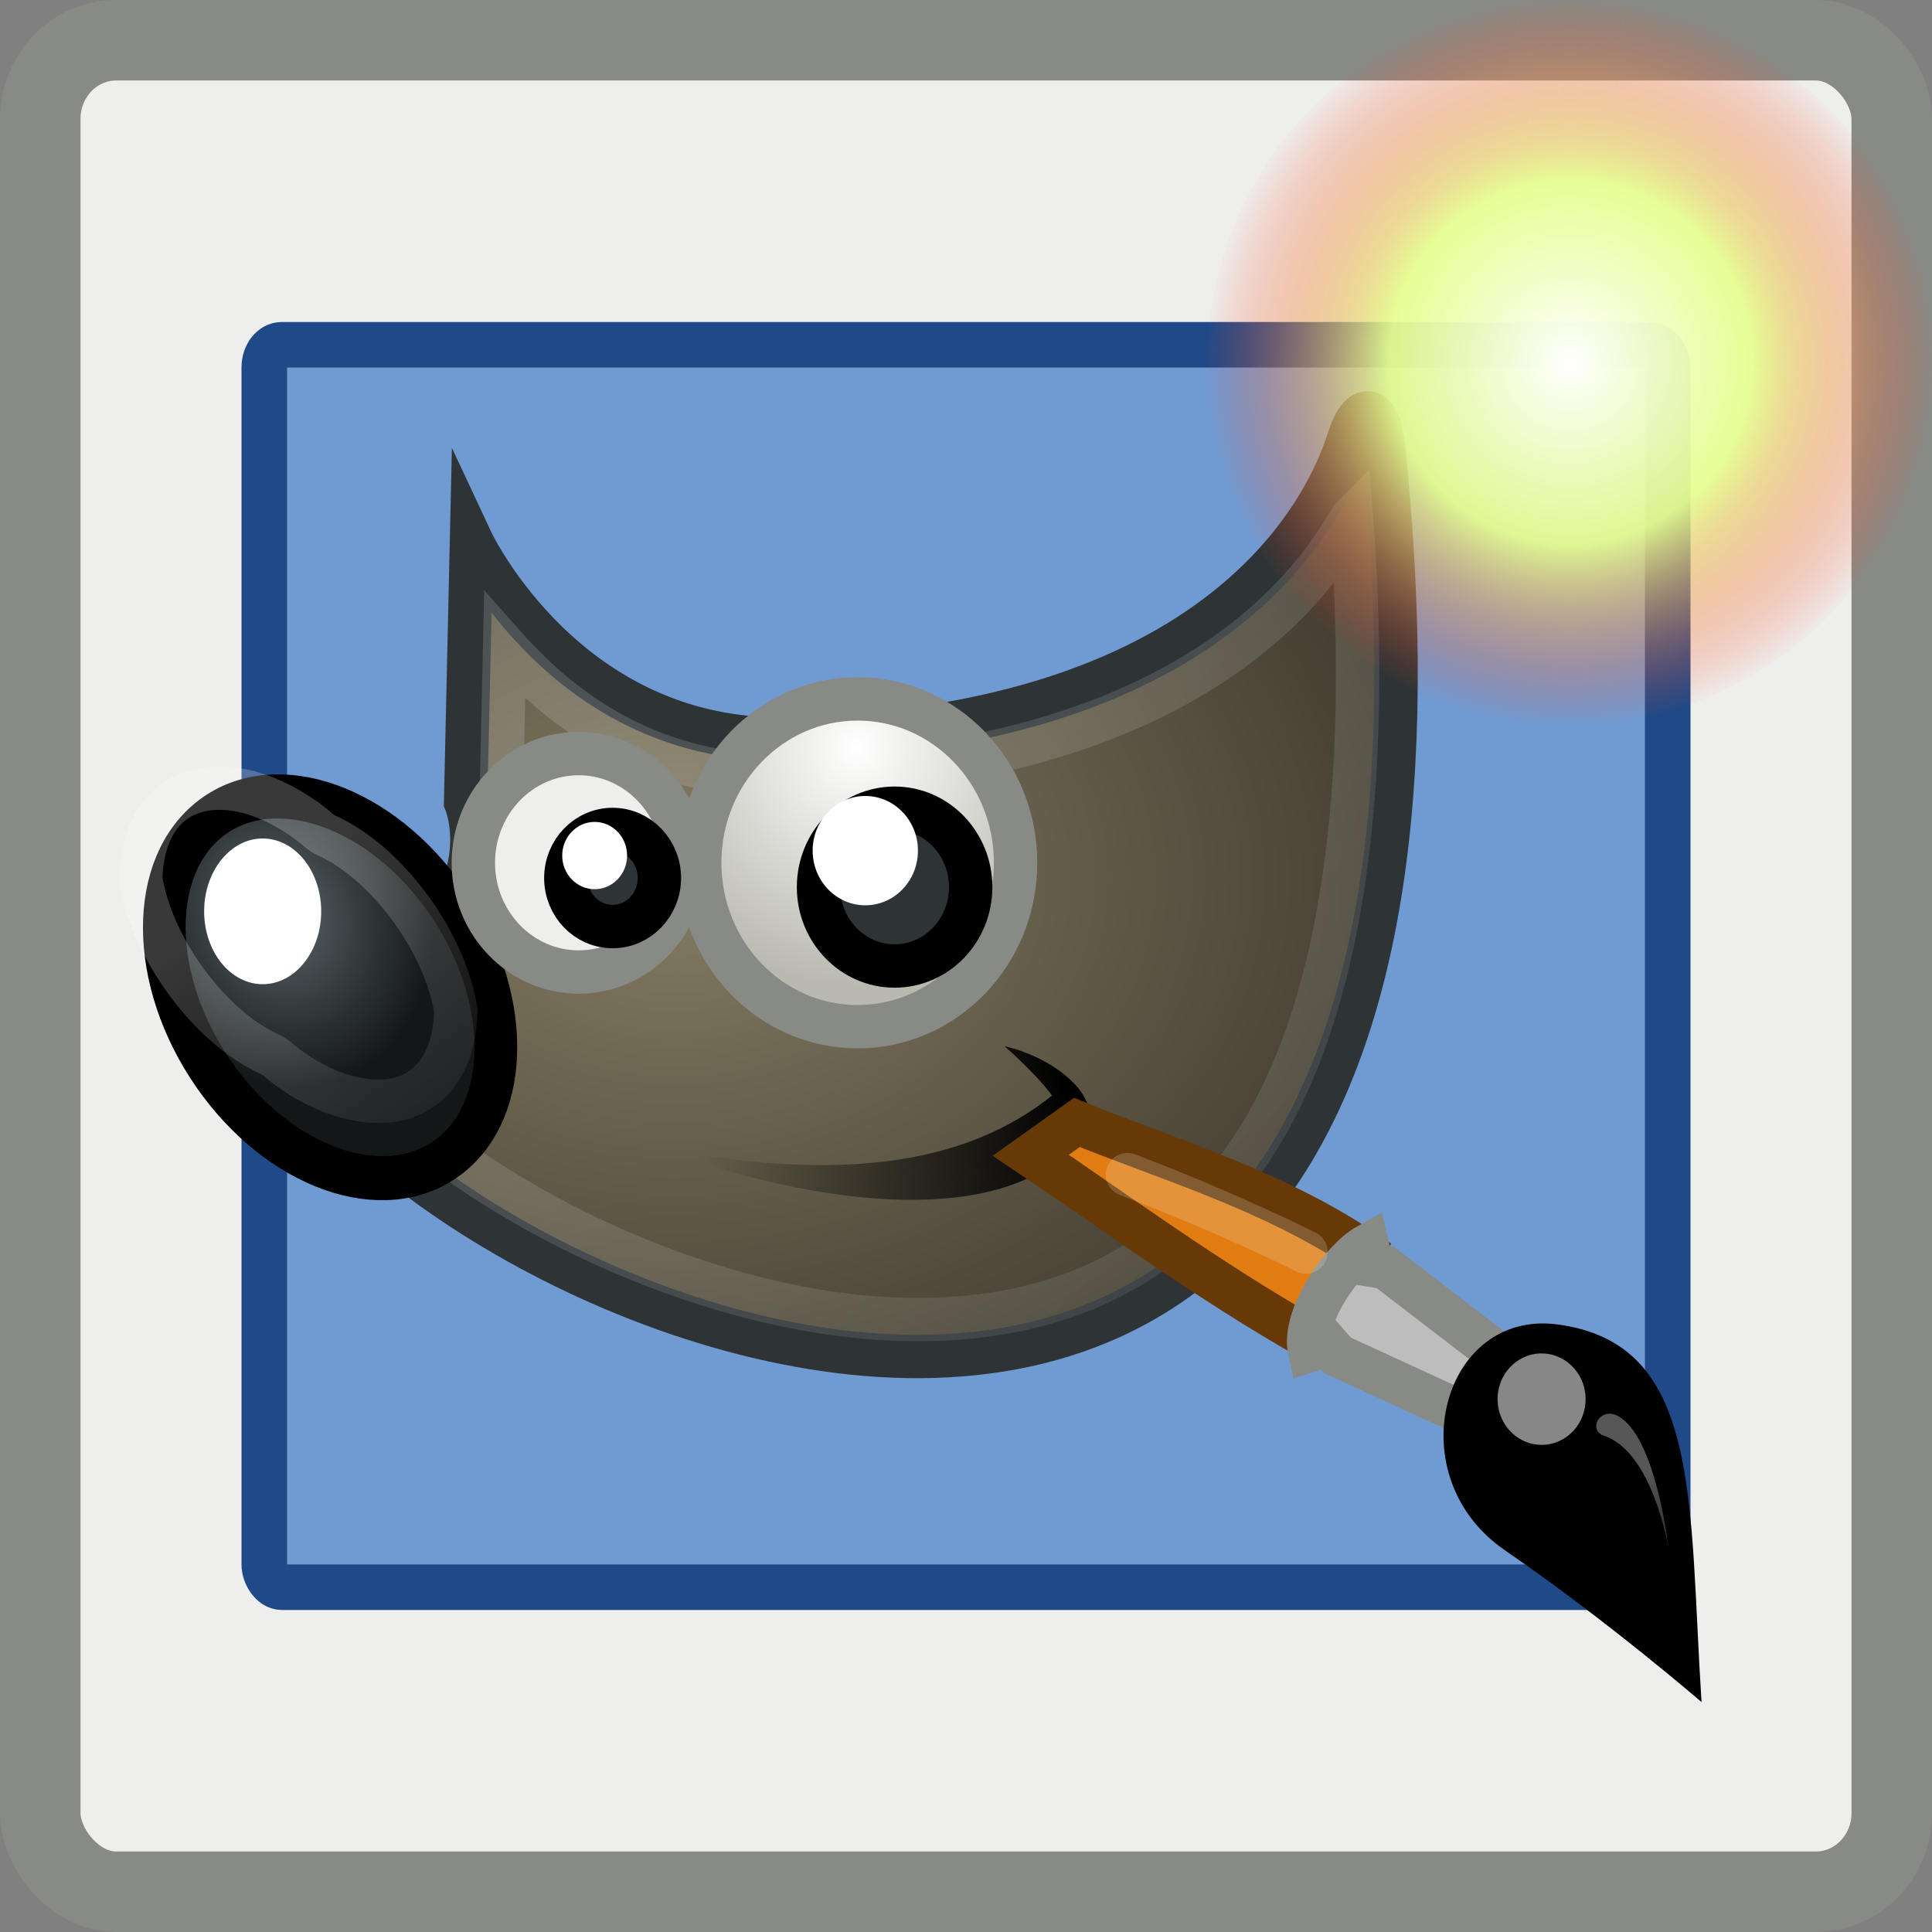 <?xml version="1.0" encoding="UTF-8"?>
<!-- Created with Inkscape (http://www.inkscape.org/) -->
<svg id="svg11300" width="24" height="24" version="1.0" viewBox="0 0 24 24" xmlns="http://www.w3.org/2000/svg" xmlns:cc="http://creativecommons.org/ns#" xmlns:dc="http://purl.org/dc/elements/1.1/" xmlns:rdf="http://www.w3.org/1999/02/22-rdf-syntax-ns#" xmlns:xlink="http://www.w3.org/1999/xlink">
 <rect x="0" y="0" width="24" height="24" fill="#808080" stroke="none"/>
 <defs id="defs3">
  <radialGradient id="radialGradient7780" cx="18.558" cy="22.3" r="19.229" gradientTransform="matrix(.729 0 0 .553 -5.127 -9.421)" gradientUnits="userSpaceOnUse">
   <stop id="stop6502" stop-color="#857c63" offset="0"/>
   <stop id="stop6504" stop-color="#221f19" offset="1"/>
  </radialGradient>
  <linearGradient id="linearGradient7782" x1="32.35" x2="21.213" y1="28.083" y2="30.293" gradientTransform="matrix(.411 0 0 .427 .014 -6.451)" gradientUnits="userSpaceOnUse">
   <stop id="stop3206" offset="0"/>
   <stop id="stop3208" stop-opacity="0" offset="1"/>
  </linearGradient>
  <linearGradient id="linearGradient7784" x1="14.969" x2="39.525" y1="19.111" y2="46.986" gradientTransform="matrix(.411 0 0 .427 1.592 -6.598)" gradientUnits="userSpaceOnUse" xlink:href="#linearGradient8340"/>
  <linearGradient id="linearGradient8340">
   <stop id="stop8342" stop-color="#fff" stop-opacity=".796" offset="0"/>
   <stop id="stop8344" stop-color="#fff" stop-opacity=".216" offset="1"/>
  </linearGradient>
  <radialGradient id="radialGradient7786" cx="6.024" cy="25.271" r="4.831" gradientTransform="matrix(.382 .039 -.045 .451 -.253 -6.877)" gradientUnits="userSpaceOnUse">
   <stop id="stop8544" stop-color="#5b676b" offset="0"/>
   <stop id="stop8546" stop-color="#141718" offset="1"/>
  </radialGradient>
  <linearGradient id="linearGradient7788" x1="6.305" x2="5.985" y1="23.362" y2="31.57" gradientTransform="matrix(.329 -.256 .246 .341 -4.578 -3.397)" gradientUnits="userSpaceOnUse" xlink:href="#linearGradient8340"/>
  <radialGradient id="radialGradient7790" cx="69.473" cy="19.598" r="3.515" gradientTransform="matrix(.813 0 0 .844 -45.836 -15.251)" gradientUnits="userSpaceOnUse">
   <stop id="stop6470" stop-color="#fff" offset="0"/>
   <stop id="stop6472" stop-color="#b9b9b0" offset="1"/>
  </radialGradient>
  <linearGradient id="linearGradient7792" x1="37.018" x2="27.754" y1="19.24" y2="11.182" gradientTransform="matrix(-.048 -.225 .217 -.05 20.596 14.602)" gradientUnits="userSpaceOnUse">
   <stop id="stop6953" stop-color="#6e3d09" offset="0"/>
   <stop id="stop6959" stop-color="#ea8113" offset=".242"/>
   <stop id="stop6961" stop-color="#5c3307" offset=".621"/>
   <stop id="stop6955" stop-color="#e07c12" offset="1"/>
  </linearGradient>
  <linearGradient id="linearGradient7794" x1="19.395" x2="23.109" y1="30.001" y2="33.439" gradientTransform="matrix(-.048 -.225 .217 -.05 18.269 13.4)" gradientUnits="userSpaceOnUse">
   <stop id="stop6941" stop-color="#bdbdbd" offset="0"/>
   <stop id="stop6947" stop-color="#e2e2e2" offset=".333"/>
   <stop id="stop6949" stop-color="#a3a3a3" offset=".667"/>
   <stop id="stop6943" stop-color="#ddd" offset="1"/>
  </linearGradient>
  <radialGradient id="radialGradient7796" cx="15.415" cy="35.357" r="7.579" gradientTransform="matrix(-.039 -.6 .563 -.039 9.109 18.91)" gradientUnits="userSpaceOnUse">
   <stop id="stop6965" stop-color="#696969" offset="0"/>
   <stop id="stop6967" offset="1"/>
  </radialGradient>
  <linearGradient id="linearGradient7798" x1="13.236" x2="7.752" y1="37.752" y2="42.282" gradientTransform="matrix(.049 -.19 .183 .051 18.894 8.039)" gradientUnits="userSpaceOnUse" xlink:href="#linearGradient8340"/>
  <radialGradient id="radialGradient4175" cx="39.75" cy="7.75" r="7" gradientTransform="matrix(.643 0 0 .643 -6.054 -8.482)" gradientUnits="userSpaceOnUse">
   <stop id="stop4171" stop-color="#fff" offset="0"/>
   <stop id="stop4177" stop-color="#e6ff8f" stop-opacity=".932" offset=".5"/>
   <stop id="stop4173" stop-color="#ff3a20" stop-opacity=".019" offset="1"/>
  </radialGradient>
 </defs>
 <g id="layer1" transform="translate(0,8)">
  <g id="g4383">
   <rect id="rect7400" x=".5" y="-7.5" width="23" height="23" rx=".943" ry=".978" style="color:#000000;fill-rule:evenodd;fill:#eeeeec;stroke:#888a85"/>
   <rect id="rect2063-2" x="3.283" y="-3.717" width="17.434" height="15.434" rx=".218" ry=".281" style="fill:#709bd2;stroke-linecap:round;stroke-linejoin:round;stroke-width:.566;stroke:#204a87"/>
   <path id="path4323-2" d="m5.857-1.279s1.182 2.529 3.947 2.458c5.794-0.151 6.81-3.287 6.955-3.74 0.145-0.453 0.368-0.384 0.419 0.034 1.89 17.799-13.114 10.162-13.647 7.131 2.98-0.905 2.253-2.64 2.253-2.64z" stroke-miterlimit="10" style="color:#000000;fill-rule:evenodd;fill:url(#radialGradient7780);stroke-miterlimit:10;stroke-width:.539;stroke:#2e3436"/>
   <path id="path6480-1" d="m8.062 6.229c2.771 0.575 4.181 0.042 5.007-0.62-0.218-0.292-0.591-0.613-0.591-0.613s0.539 0.106 0.89 0.49c0.24 0.263 0.262 0.688 0.21 1.27-0.053-0.247-0.14-0.401-0.209-0.576-0.743 0.933-2.756 0.983-5.308 0.048z" stroke-miterlimit="10" style="color:#000000;fill-rule:evenodd;fill:url(#linearGradient7782);stroke-miterlimit:10;stroke-width:.419"/>
   <path id="path8520-9" d="m16.788-1.562c-0.23 0.399-0.576 0.878-1.107 1.336-1.08 0.932-2.894 1.785-5.867 1.862-1.737 0.045-2.857-0.834-3.545-1.61l-0.043 1.911c0.055 0.178 0.162 0.596-0.036 1.162-0.212 0.609-0.889 1.223-2.044 1.696 0.102 0.223 0.198 0.458 0.51 0.774 0.423 0.429 1.019 0.888 1.718 1.304 1.397 0.832 3.209 1.488 4.897 1.518 1.688 0.03 3.222-0.523 4.283-2.129 0.98-1.483 1.519-4.002 1.235-7.825z" stroke-miterlimit="10" style="color:#000000;fill:none;opacity:.185;stroke-miterlimit:10;stroke-width:.539;stroke:url(#linearGradient7784)" xlink:href="##path4323-2"/>
   <ellipse id="path5198-2" transform="matrix(.801 -.599 .571 .821 0 0)" cx=".932" cy="5.874" rx="1.804" ry="2.57" stroke-miterlimit="10" style="color:#000000;fill-rule:evenodd;fill:url(#radialGradient7786);stroke-miterlimit:10;stroke-width:.539;stroke:#000"/>
   <path id="path6450-92" d="m2.174 1.951c-0.253 0.176-0.416 0.511-0.425 0.971 0.134 0.85 0.849 1.83 1.598 2.172a0.446 0.429 90 0 1 0.099 0.063c0.546 0.464 1.177 0.61 1.575 0.476 0.388-0.131 0.63-0.504 0.641-1.082-0.135-0.85-0.85-1.827-1.598-2.169a0.446 0.429 90 0 1-0.099-0.063c-0.327-0.278-0.692-0.454-1.011-0.508-0.319-0.055-0.584 0.005-0.779 0.14z" stroke-miterlimit="10" style="color:#000000;fill:none;opacity:.281;stroke-miterlimit:10;stroke-width:.539;stroke:url(#linearGradient7788)" xlink:href="##path5198-2"/>
   <ellipse id="path6446-61" cx="3.263" cy="3.321" rx=".727" ry=".905" stroke-miterlimit="10" style="color:#000000;fill-rule:evenodd;fill:#fff;stroke-miterlimit:10;stroke-width:.419"/>
   <ellipse id="path6460-1" cx="7.188" cy="2.718" rx="1.308" ry="1.357" stroke-miterlimit="10" style="color:#000000;fill-rule:evenodd;fill:#eeeeec;stroke-miterlimit:10;stroke-width:.539;stroke:#888a85"/>
   <ellipse id="path6462-26" cx="10.654" cy="2.718" rx="1.962" ry="2.036" stroke-miterlimit="10" style="color:#000000;fill-rule:evenodd;fill:url(#radialGradient7790);stroke-miterlimit:10;stroke-width:.539;stroke:#888a85"/>
   <ellipse id="path6464-8" cx="11.113" cy="3.02" rx=".945" ry=".98" stroke-miterlimit="10" style="color:#000000;fill-rule:evenodd;fill:#2e3436;stroke-miterlimit:10;stroke-width:.539;stroke:#000"/>
   <ellipse id="path6466-7" cx="10.749" cy="2.567" rx=".654" ry=".679" stroke-miterlimit="10" style="color:#000000;fill-rule:evenodd;fill:#fff;stroke-miterlimit:10;stroke-width:.377"/>
   <ellipse id="path6476-6" cx="7.61" cy="2.907" rx=".581" ry=".603" stroke-miterlimit="10" style="color:#000000;fill-rule:evenodd;fill:#2e3436;stroke-miterlimit:10;stroke-width:.539;stroke:#000"/>
   <ellipse id="path6478-3" cx="7.387" cy="2.628" rx=".403" ry=".418" stroke-miterlimit="10" style="color:#000000;fill-rule:evenodd;fill:#fff;stroke-miterlimit:10;stroke-width:.232"/>
   <path id="path6937-85" d="m16.295 8.639 0.629-1.107c-1.131-0.761-2.511-1.162-3.546-1.589l-0.573 0.408c0.991 0.665 2.211 1.567 3.49 2.288z" style="color:#000000;fill:url(#linearGradient7792);stroke-linecap:round;stroke-width:.539;stroke:#673907"/>
   <path id="path6935-7" d="m18.91 9.892 0.311-0.603-2.011-1.544-0.167-0.027-0.057-0.246c-0.318 0.177-0.81 0.883-0.719 1.306l0.233-0.073 0.115 0.132z" style="color:#000000;fill:url(#linearGradient7794);stroke-linecap:round;stroke-width:.539;stroke:#888a85"/>
   <path id="path6933-90" d="m21.137 13.144c-0.162-2.519 4e-3 -4.452-1.786-4.691-1.442-0.193-1.994 1.885-0.658 2.804 1.287 0.885 2.444 1.887 2.444 1.887z" style="color:#000000;fill:url(#radialGradient7796);stroke-linecap:round;stroke-width:.084"/>
   <ellipse id="path6971-7" transform="matrix(-.21 -.978 .974 -.225 0 0)" cx="-13.448" cy="16.762" rx=".567" ry=".548" style="color:#000000;fill:#fff;opacity:.528;stroke-linecap:round;stroke-width:.446"/>
   <path id="path1571-1" d="m20.726 11.226s-0.197-1.19-0.797-1.389c-0.212-0.07-0.056-0.364 0.165-0.249 0.477 0.249 0.632 1.638 0.632 1.638z" style="color:#000000;fill:url(#linearGradient7798);opacity:.428;stroke-linecap:round;stroke-width:.419"/>
   <path id="path4219" d="m16.223 7.554s-0.927-0.471-2.217-0.962" style="color:#000000;fill:none;opacity:.175;stroke-linecap:round;stroke-linejoin:round;stroke-width:.539;stroke:#fff"/>
   <circle id="path4167" cx="19.5" cy="-3.5" r="4.5" stroke-miterlimit="10" style="color:#000000;fill:url(#radialGradient4175);stroke-linecap:round;stroke-linejoin:round;stroke-miterlimit:10;stroke-width:.321"/>
  </g>
 </g>
</svg>
